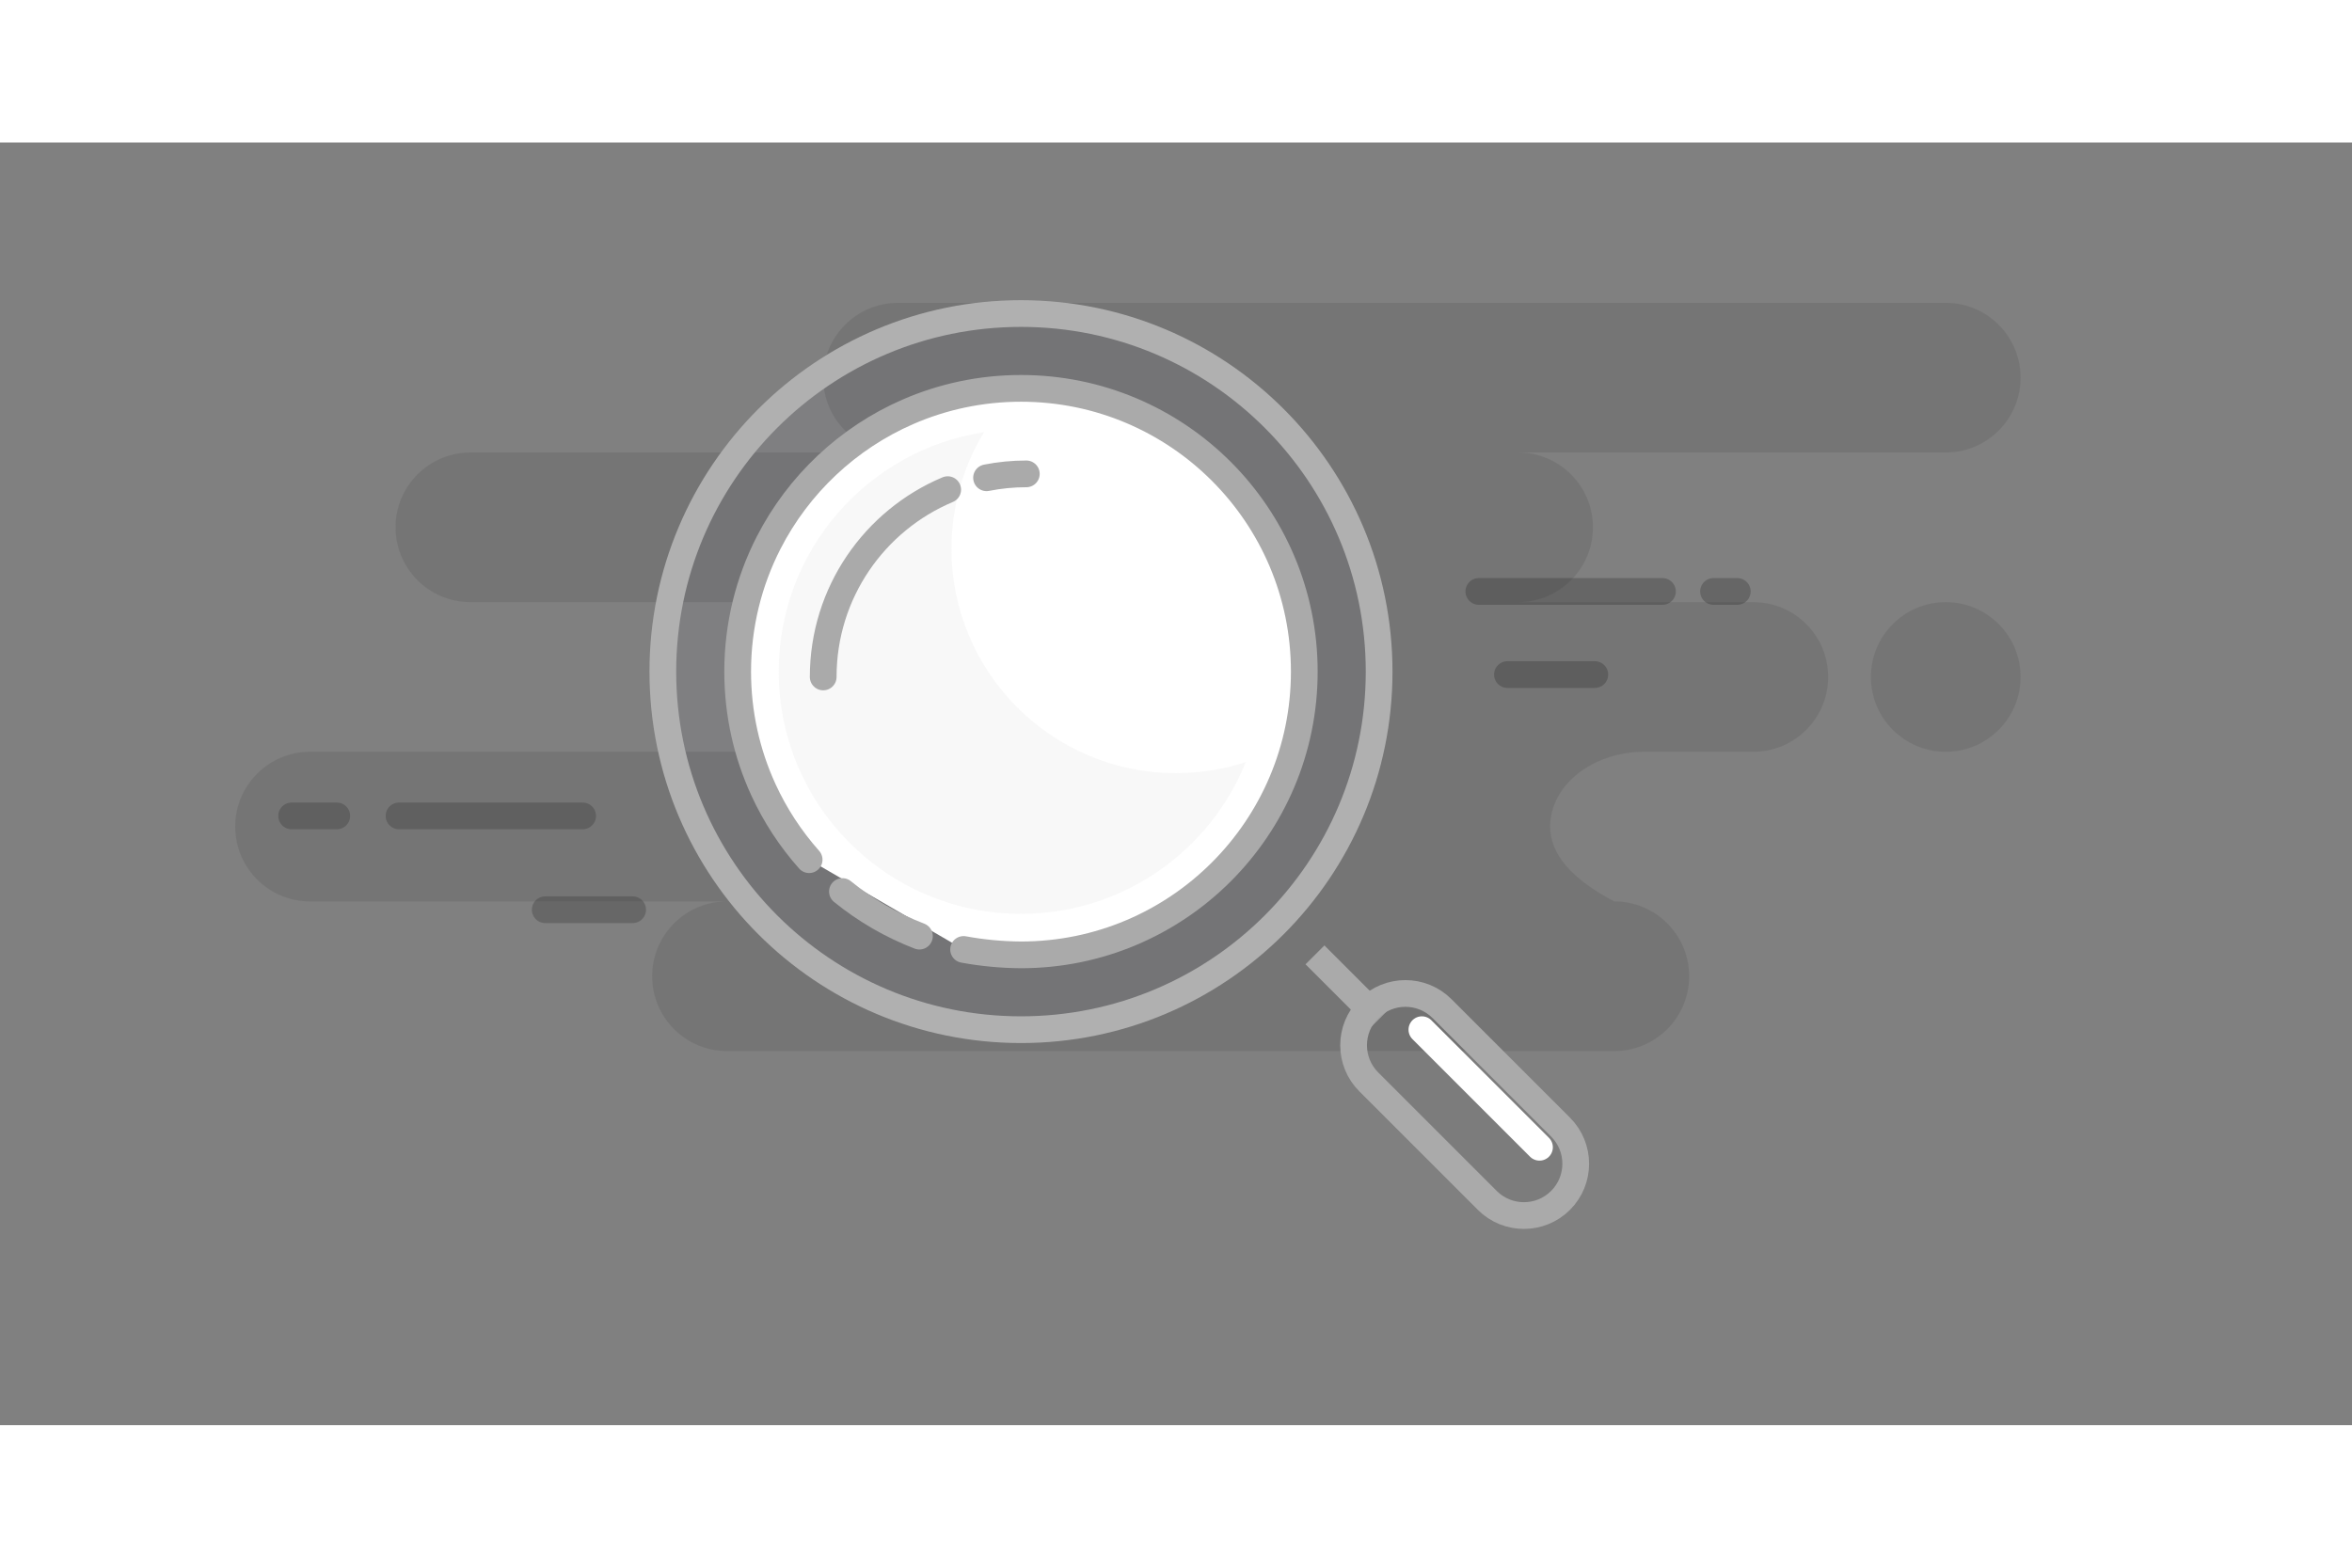 <svg width="180" height="120" viewBox="25 50 220 120"  fill="none" xmlns="http://www.w3.org/2000/svg">
<rect x="25" y="50" width="220" height="120" fill="#808080" stroke="none"/>
<rect width="130" height="80" fill="none" />
<path fill-rule="evenodd" clip-rule="evenodd" d="M207 65C210.866 65 214 68.134 214 72C214 75.866 210.866 79 207 79H167C170.866 79 174 82.134 174 86C174 89.866 170.866 93 167 93H189C192.866 93 196 96.134 196 100C196 103.866 192.866 107 189 107H178.826C173.952 107 170 110.134 170 114C170 116.577 172 118.911 176 121C179.866 121 183 124.134 183 128C183 131.866 179.866 135 176 135H93C89.134 135 86 131.866 86 128C86 124.134 89.134 121 93 121H54C50.134 121 47 117.866 47 114C47 110.134 50.134 107 54 107H94C97.866 107 101 103.866 101 100C101 96.134 97.866 93 94 93H69C65.134 93 62 89.866 62 86C62 82.134 65.134 79 69 79H109C105.134 79 102 75.866 102 72C102 68.134 105.134 65 109 65H207ZM207 93C210.866 93 214 96.134 214 100C214 103.866 210.866 107 207 107C203.134 107 200 103.866 200 100C200 96.134 203.134 93 207 93Z" fill="#0F0F0F" fill-opacity="0.09"/>
<path d="M120.5 133C139.002 133 154 118.002 154 99.5C154 80.999 139.002 66 120.5 66C101.998 66 87 80.999 87 99.5C87 118.002 101.998 133 120.5 133Z" fill="#6255F9" fill-opacity="0.01" stroke="#B0B0B0" stroke-width="2.5"/>
<path fill-rule="evenodd" clip-rule="evenodd" d="M115.132 125.494C116.891 125.819 118.68 125.987 120.5 126C135.136 126 147 114.136 147 99.5C147 84.865 135.136 73 120.5 73C116.74 73 113.164 73.783 109.924 75.195C104.294 77.648 99.682 82 96.896 87.442C95.044 91.059 94 95.157 94 99.5C94 103.44 94.86 107.179 96.402 110.54C97.503 112.94 98.952 115.146 100.684 117.096" fill="white"/>
<path d="M115.132 125.494C116.891 125.819 118.68 125.987 120.5 126C135.136 126 147 114.136 147 99.5C147 84.865 135.136 73 120.5 73C116.74 73 113.164 73.783 109.924 75.195C104.294 77.648 99.682 82 96.896 87.442C95.044 91.059 94 95.157 94 99.5C94 103.44 94.86 107.179 96.402 110.54C97.503 112.94 98.952 115.146 100.684 117.096" stroke="#AAAAAA" stroke-width="2.5" stroke-linecap="round"/>
<path d="M103.797 120.075C105.945 121.821 108.372 123.237 111.001 124.247" stroke="#AAAAAA" stroke-width="2.5" stroke-linecap="round"/>
<path d="M148 126L154 132" stroke="#AAAAAA" stroke-width="2.5"/>
<path fill-rule="evenodd" clip-rule="evenodd" d="M153.03 131.03C151.138 132.923 151.138 135.992 153.03 137.884L164.116 148.97C166.008 150.862 169.077 150.862 170.97 148.97C172.863 147.077 172.863 144.008 170.97 142.116L159.885 131.03C157.992 129.138 154.923 129.138 153.03 131.03Z" fill="#5E5E5E" fill-opacity="0.09" stroke="#AAAAAA" stroke-width="2.5"/>
<path d="M158 133L169 144" stroke="white" stroke-width="2.5" stroke-linecap="round"/>
<path fill-rule="evenodd" clip-rule="evenodd" d="M114 88C114 99.598 123.402 109 135 109C137.278 109 139.472 108.637 141.526 107.966C138.173 116.287 130.023 122.161 120.5 122.161C107.985 122.161 97.839 112.015 97.839 99.5C97.839 88.16 106.17 78.765 117.045 77.101C115.113 80.279 114 84.01 114 88Z" fill="#BBBBBB" fill-opacity="0.09"/>
<path d="M121 81C119.727 81 118.482 81.125 117.279 81.364M113.645 82.476C106.804 85.351 102 92.114 102 100" stroke="#AAAAAA" stroke-width="2.5" stroke-linecap="round"/>
<path d="M180.5 92H163.324M187.5 92H185.279M174.176 99.777H166" stroke="#323232" stroke-opacity="0.33" stroke-width="2.5" stroke-linecap="round" stroke-linejoin="round"/>
<path d="M79.5 113H62.324M56.5 113H52.279M84.176 121.777H76" stroke="#323232" stroke-opacity="0.32" stroke-width="2.5" stroke-linecap="round" stroke-linejoin="round"/>
</svg>
